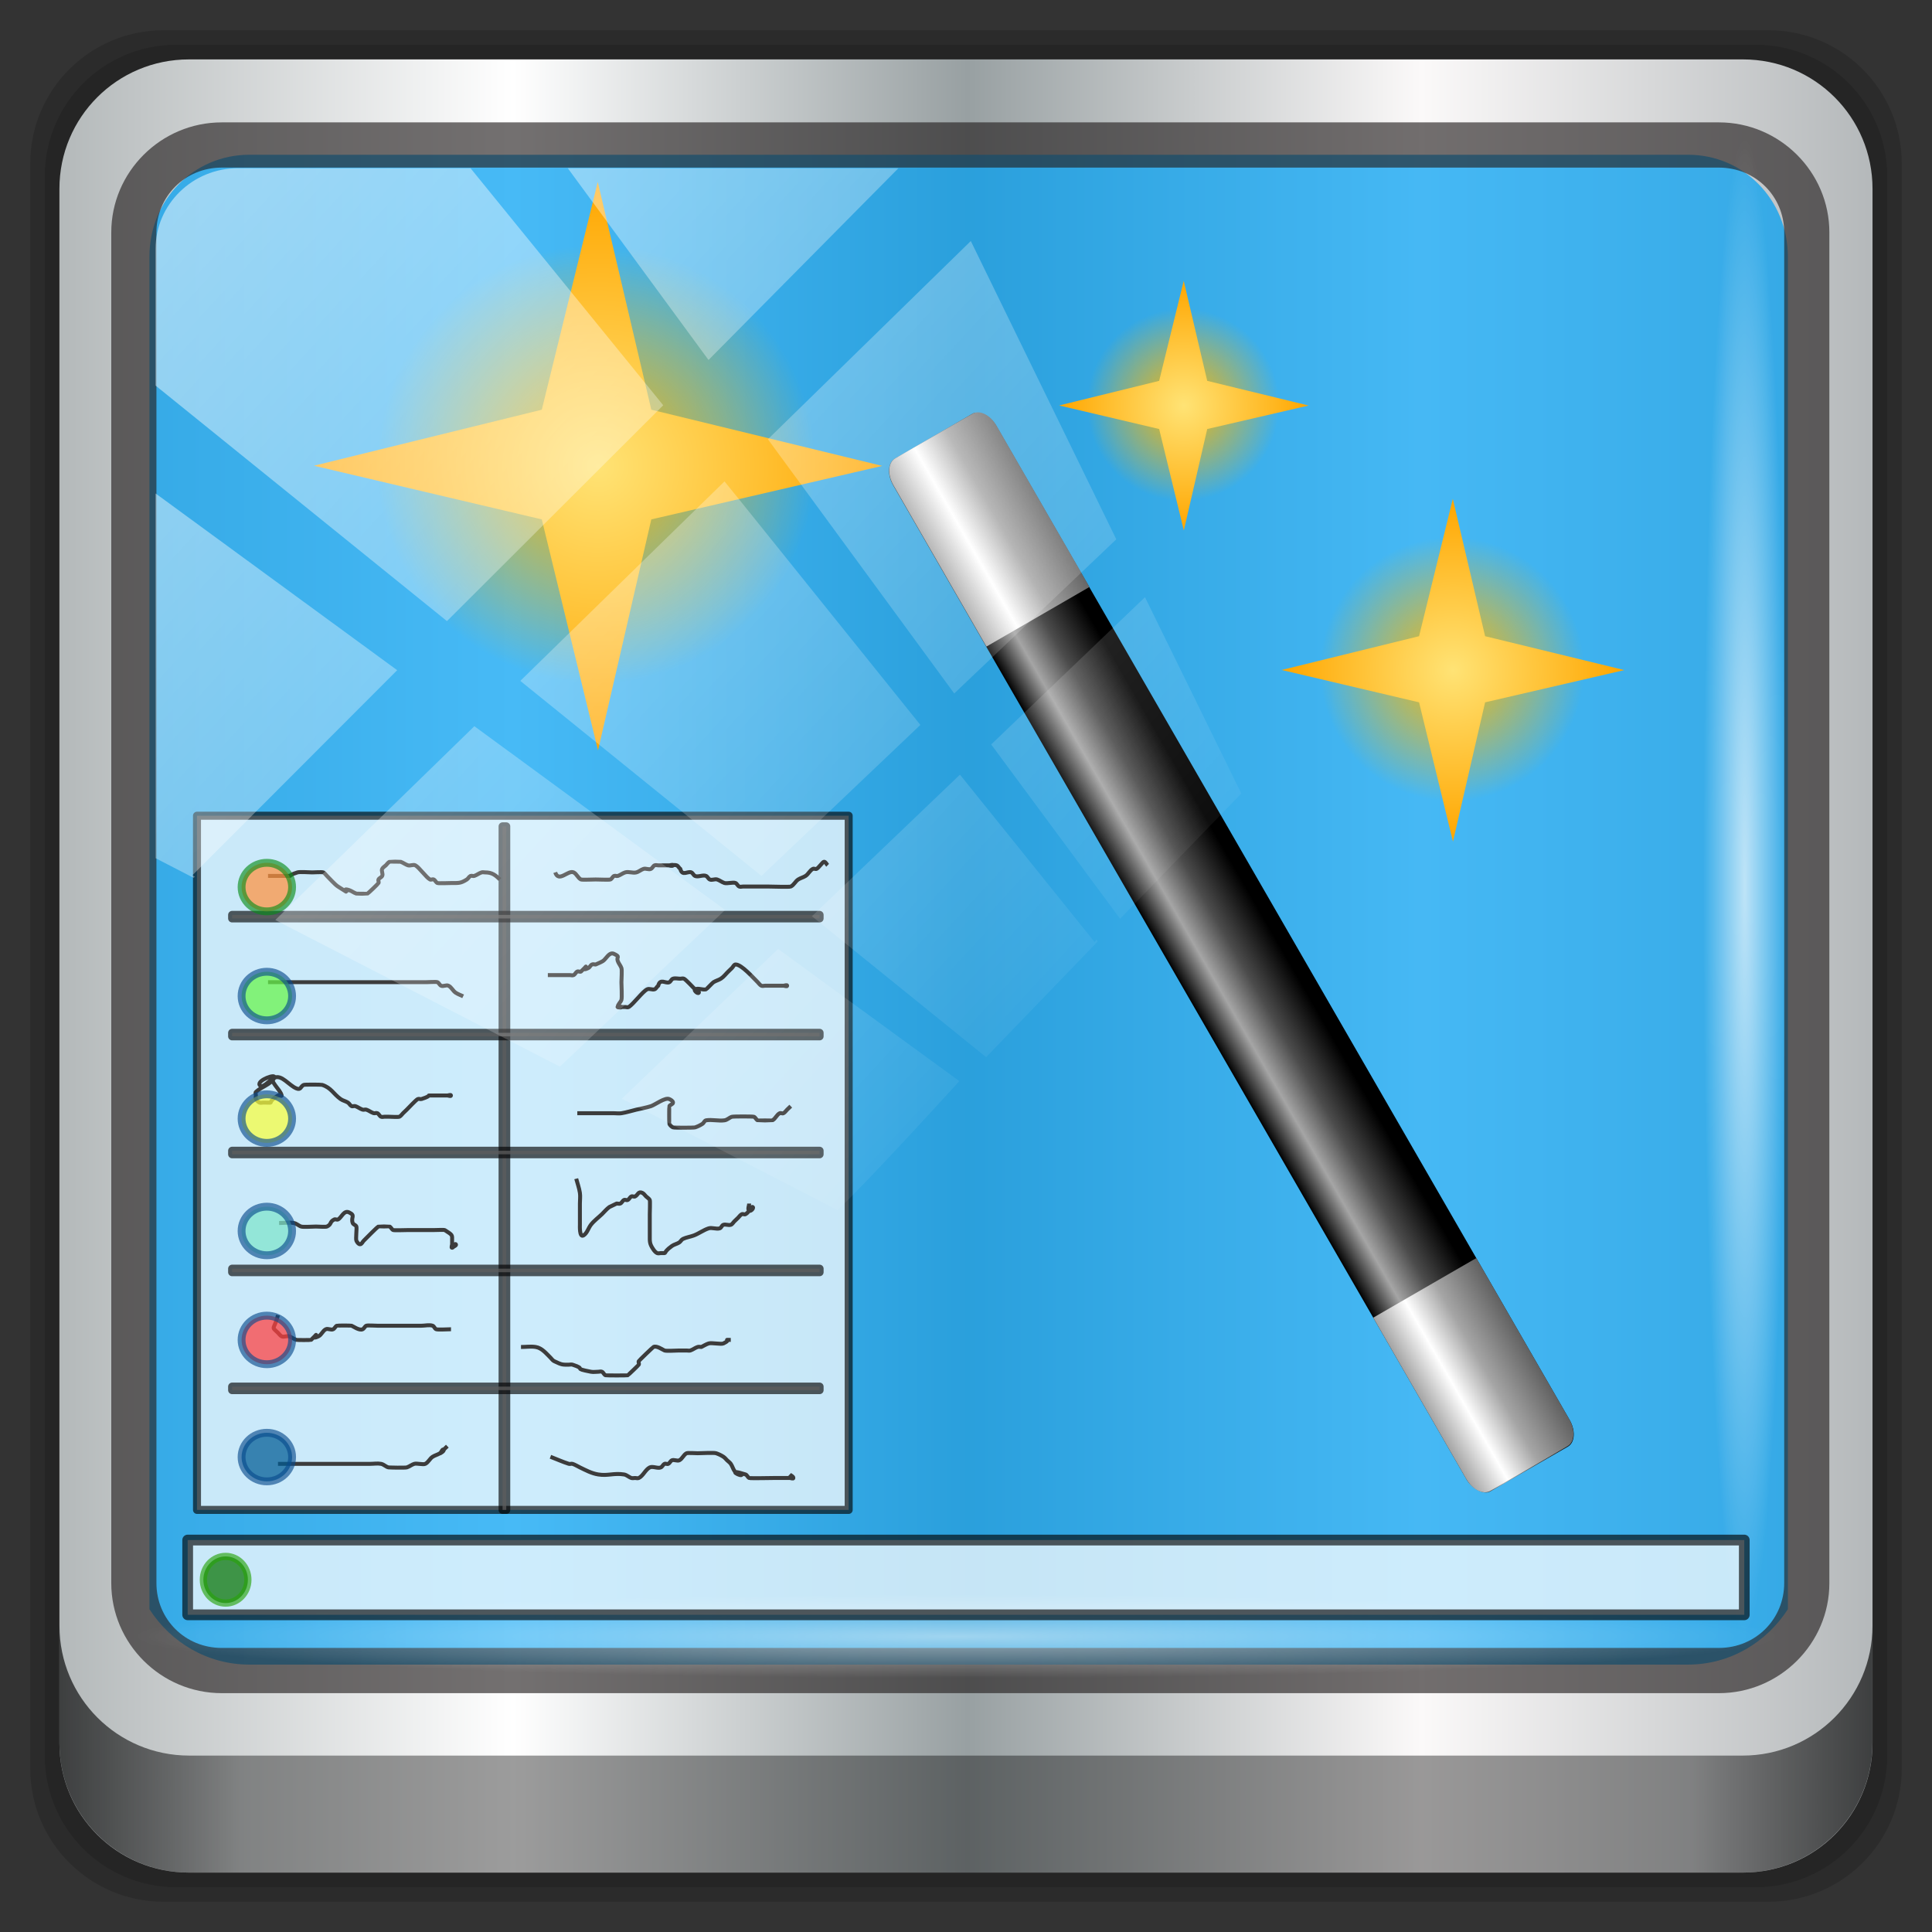 <?xml version="1.0" encoding="UTF-8" standalone="no"?>
<svg
   xmlns:dc="http://purl.org/dc/elements/1.1/"
   xmlns:cc="http://creativecommons.org/ns#"
   xmlns:rdf="http://www.w3.org/1999/02/22-rdf-syntax-ns#"
   xmlns:svg="http://www.w3.org/2000/svg"
   xmlns="http://www.w3.org/2000/svg"
   xmlns:xlink="http://www.w3.org/1999/xlink"
   xmlns:sodipodi="http://sodipodi.sourceforge.net/DTD/sodipodi-0.dtd"
   xmlns:inkscape="http://www.inkscape.org/namespaces/inkscape"
   sodipodi:docname="emblem-system.svg"
   inkscape:version="1.0beta2 (2b71d25d45, 2019-12-03)"
   id="svg1072"
   version="1.1"
   viewBox="0 0 32 32"
   height="32"
   width="32">
  <rect x="0" y="0" width="32" height="32" fill="#333333" stroke="none"/>
  <defs
     id="defs1066">
    <linearGradient
       inkscape:collect="always"
       xlink:href="#linearGradient6139-0"
       id="linearGradient4071"
       gradientUnits="userSpaceOnUse"
       gradientTransform="matrix(0.358,0,0,0.358,-1.512,-0.888)"
       x1="6"
       y1="47"
       x2="90"
       y2="47" />
    <linearGradient
       id="linearGradient6139-0">
      <stop
         id="stop6141-2"
         offset="0"
         style="stop-color:#b4b9ba;stop-opacity:1" />
      <stop
         style="stop-color:#ffffff;stop-opacity:1;"
         offset="0.25"
         id="stop6151-0" />
      <stop
         style="stop-color:#98a0a2;stop-opacity:1"
         offset="0.5"
         id="stop6147-1" />
      <stop
         id="stop6149-4"
         offset="0.75"
         style="stop-color:#fbf9f9;stop-opacity:1;" />
      <stop
         id="stop6143-4"
         offset="1"
         style="stop-color:#b4b8ba;stop-opacity:1" />
    </linearGradient>
    <linearGradient
       gradientTransform="matrix(0.323,0,0,0.323,0.149,0.415)"
       inkscape:collect="always"
       xlink:href="#linearGradient3832-0-6-1-1"
       id="linearGradient4129"
       x1="1.5"
       y1="88.172"
       x2="94.5"
       y2="88.172"
       gradientUnits="userSpaceOnUse" />
    <linearGradient
       id="linearGradient3832-0-6-1-1">
      <stop
         style="stop-color:#000000;stop-opacity:1;"
         offset="0"
         id="stop3834-6-3-7-1" />
      <stop
         id="stop3872-2-4"
         offset="0.1"
         style="stop-color:#000000;stop-opacity:0.588;" />
      <stop
         style="stop-color:#000000;stop-opacity:0.588;"
         offset="0.9"
         id="stop3844-6-2-7-6" />
      <stop
         style="stop-color:#000000;stop-opacity:1;"
         offset="1"
         id="stop3836-5-0-2-9" />
    </linearGradient>
    <radialGradient
       inkscape:collect="always"
       xlink:href="#linearGradient3737"
       id="radialGradient7462"
       gradientUnits="userSpaceOnUse"
       gradientTransform="matrix(0.315,0,0,0.016,11.095,26.302)"
       cx="13.948"
       cy="44.893"
       fx="13.948"
       fy="44.893"
       r="43.199" />
    <linearGradient
       id="linearGradient3737">
      <stop
         offset="0"
         style="stop-color:#ffffff;stop-opacity:1"
         id="stop3739" />
      <stop
         offset="1"
         style="stop-color:#ffffff;stop-opacity:0"
         id="stop3741" />
    </linearGradient>
    <radialGradient
       inkscape:collect="always"
       xlink:href="#linearGradient3737"
       id="radialGradient7464"
       gradientUnits="userSpaceOnUse"
       gradientTransform="matrix(0.287,0,0,0.016,10.601,-29.266)"
       cx="13.948"
       cy="44.893"
       fx="13.948"
       fy="44.893"
       r="43.199" />
    <linearGradient
       inkscape:collect="always"
       xlink:href="#linearGradient3737"
       id="linearGradient4767"
       gradientUnits="userSpaceOnUse"
       x1="2.771"
       y1="-28.642"
       x2="50.528"
       y2="14.514" />
    <clipPath
       id="clipPath4156-4-1"
       clipPathUnits="userSpaceOnUse">
      <path
         inkscape:connector-curvature="0"
         id="path4158-0-8"
         d="m 27.046,-55.695 -14.214,13.321 h 0.061 l 15.653,21.771 10.231,-10.546 C 38.562,-32.302 27.468,-54.819 27.046,-55.695 Z M 9.647,-39.383 -5.241,-25.321 15.988,-7.806 26.372,-18.383 Z m 31.491,12.951 -9.741,9.714 8.945,12.458 7.781,-7.555 z m -49.84,4.379 -13.754,12.982 26.283,13.846 0.061,-0.062 -0.123,-0.062 L 13.599,-5.401 -8.702,-22.053 Z m 38.015,7.401 -9.803,9.775 11.579,9.559 7.628,-7.401 -8.669,-11.009 z m 20.187,5.674 -7.383,7.216 6.188,8.542 5.82,-6.137 z m -32.195,6.322 -9.557,9.498 13.662,7.185 7.934,-7.678 z m 23.312,2.374 -7.107,6.938 8.363,6.907 5.361,-5.674 -0.061,-0.092 -0.092,0.123 -6.464,-8.203 z m -8.73,8.542 -7.505,7.339 10.354,5.458 c 1.397,-1.321 5.675,-6.123 5.851,-6.322 z"
         style="opacity:0.6;fill:#ffffff;fill-opacity:1;stroke:none" />
    </clipPath>
    <radialGradient
       gradientTransform="matrix(1.399,0,0,1.397,-43.157,-48.695)"
       inkscape:collect="always"
       xlink:href="#linearGradient4215-8-4"
       id="radialGradient5004-9"
       gradientUnits="userSpaceOnUse"
       cx="32"
       cy="32"
       fx="32"
       fy="32"
       r="8" />
    <linearGradient
       id="linearGradient4215-8-4">
      <stop
         offset="0"
         style="stop-color:#ffb800;stop-opacity:1"
         id="stop4217-4-1" />
      <stop
         offset="1"
         style="stop-color:#ffb800;stop-opacity:0"
         id="stop4219-3-3" />
    </linearGradient>
    <radialGradient
       gradientUnits="userSpaceOnUse"
       gradientTransform="matrix(1,0,0,0.997,0,-0.011)"
       r="14.526"
       fy="-3.899"
       fx="1.702"
       cy="-3.899"
       cx="1.702"
       id="radialGradient1255"
       xlink:href="#linearGradient4387"
       inkscape:collect="always" />
    <linearGradient
       id="linearGradient4387">
      <stop
         offset="0"
         style="stop-color:#ffe375;stop-opacity:1"
         id="stop4389" />
      <stop
         offset="1"
         style="stop-color:#ffa600;stop-opacity:1"
         id="stop4391" />
    </linearGradient>
    <linearGradient
       gradientTransform="matrix(0.76,0,0,0.76,-19.469,-23.663)"
       inkscape:collect="always"
       xlink:href="#linearGradient4634-8"
       id="linearGradient5014-5"
       gradientUnits="userSpaceOnUse"
       x1="48"
       y1="56"
       x2="55.078"
       y2="56" />
    <linearGradient
       id="linearGradient4634-8">
      <stop
         offset="0"
         style="stop-color:#000000;stop-opacity:1"
         id="stop4636-8" />
      <stop
         offset="0.3"
         style="stop-color:#a5a5a5;stop-opacity:1"
         id="stop4642-7" />
      <stop
         offset="0.6"
         style="stop-color:#4c4c4c;stop-opacity:1"
         id="stop4644-7" />
      <stop
         offset="1"
         style="stop-color:#000000;stop-opacity:1"
         id="stop4638-1" />
    </linearGradient>
    <linearGradient
       gradientTransform="matrix(0.659,-0.38,0.38,0.658,-28.712,-10.762)"
       inkscape:collect="always"
       xlink:href="#linearGradient4654-4"
       id="linearGradient5016-9"
       gradientUnits="userSpaceOnUse"
       x1="48"
       y1="56"
       x2="56.154"
       y2="56" />
    <linearGradient
       id="linearGradient4654-4">
      <stop
         offset="0"
         style="stop-color:#a5a5a5;stop-opacity:1"
         id="stop4656-9" />
      <stop
         offset="0.3"
         style="stop-color:#ffffff;stop-opacity:1"
         id="stop4658-4" />
      <stop
         offset="0.6"
         style="stop-color:#a5a5a5;stop-opacity:1"
         id="stop4660-3" />
      <stop
         offset="1"
         style="stop-color:#636363;stop-opacity:1"
         id="stop4662-0" />
    </linearGradient>
    <linearGradient
       inkscape:collect="always"
       xlink:href="#linearGradient4654-4"
       id="linearGradient5018-4"
       gradientUnits="userSpaceOnUse"
       gradientTransform="matrix(0.659,-0.38,-0.38,-0.658,13.881,62.902)"
       x1="48"
       y1="56"
       x2="55.869"
       y2="56" />
    <radialGradient
       r="8"
       fy="32"
       fx="32"
       cy="32"
       cx="32"
       gradientTransform="matrix(1.399,0,0,1.397,-43.157,-48.695)"
       gradientUnits="userSpaceOnUse"
       id="radialGradient1277"
       xlink:href="#linearGradient4215-8-4"
       inkscape:collect="always" />
    <radialGradient
       r="14.526"
       fy="-3.899"
       fx="1.702"
       cy="-3.899"
       cx="1.702"
       gradientTransform="matrix(1,0,0,0.997,0,-0.011)"
       gradientUnits="userSpaceOnUse"
       id="radialGradient1279"
       xlink:href="#linearGradient4387"
       inkscape:collect="always" />
    <radialGradient
       r="8"
       fy="32"
       fx="32"
       cy="32"
       cx="32"
       gradientTransform="matrix(1.399,0,0,1.397,-43.157,-48.695)"
       gradientUnits="userSpaceOnUse"
       id="radialGradient1273"
       xlink:href="#linearGradient4215-8-4"
       inkscape:collect="always" />
    <radialGradient
       r="14.526"
       fy="-3.899"
       fx="1.702"
       cy="-3.899"
       cx="1.702"
       gradientTransform="matrix(1,0,0,0.997,0,-0.011)"
       gradientUnits="userSpaceOnUse"
       id="radialGradient1275"
       xlink:href="#linearGradient4387"
       inkscape:collect="always" />
  </defs>
  <sodipodi:namedview
     inkscape:document-rotation="0"
     inkscape:window-maximized="1"
     inkscape:window-y="21"
     inkscape:window-x="0"
     inkscape:window-height="1027"
     inkscape:window-width="1920"
     inkscape:lockguides="false"
     units="px"
     inkscape:showpageshadow="false"
     showgrid="false"
     inkscape:current-layer="g2574"
     inkscape:document-units="px"
     inkscape:cy="64.768082"
     inkscape:cx="39.575525"
     inkscape:zoom="5.780827"
     inkscape:pageshadow="2"
     inkscape:pageopacity="0.0"
     borderopacity="1.0"
     bordercolor="#666666"
     pagecolor="#ffffff"
     id="base" />
  <g
     transform="translate(0,-1026.52)"
     id="layer1"
     inkscape:groupmode="layer"
     inkscape:label="Livello 1">
    <g
       id="g2574"
       style="display:inline"
       transform="translate(-0.149,1026.105)">
      <g
         transform="translate(0.5,0.5)"
         id="g156">
        <path
           inkscape:connector-curvature="0"
           id="path3288"
           d="M 28.935,0.415 H 2.363 c -1.227,0 -2.214,0.988 -2.214,2.214 V 29.201 c 0,1.227 0.988,2.214 2.214,2.214 H 28.935 c 1.227,0 2.214,-0.988 2.214,-2.214 V 2.629 c 0,-1.227 -0.988,-2.214 -2.214,-2.214 z"
           style="display:inline;opacity:0.15;fill:#000000;fill-opacity:1;fill-rule:nonzero;stroke:none;stroke-width:0.323" />
        <path
           style="display:inline;opacity:0.15;fill:#000000;fill-opacity:1;fill-rule:nonzero;stroke:none;stroke-width:0.323"
           d="M 28.727,0.657 H 2.571 c -1.208,0 -2.18,0.972 -2.18,2.18 v 26.156 c 0,1.208 0.972,2.18 2.18,2.18 H 28.727 c 1.208,0 2.18,-0.972 2.18,-2.18 V 2.837 c 0,-1.208 -0.972,-2.18 -2.18,-2.18 z"
           id="path4085"
           inkscape:connector-curvature="0" />
        <path
           inkscape:connector-curvature="0"
           id="rect4251-1"
           d="M 28.519,0.899 H 2.778 c -1.188,0 -2.145,0.957 -2.145,2.145 V 28.786 c 0,1.188 0.957,2.145 2.145,2.145 H 28.519 c 1.188,0 2.145,-0.957 2.145,-2.145 V 3.044 c 0,-1.188 -0.957,-2.145 -2.145,-2.145 z"
           style="display:inline;fill:url(#linearGradient4071);fill-opacity:1;fill-rule:nonzero;stroke:none;stroke-width:0.323" />
        <path
           sodipodi:nodetypes="sscccsccscccsss"
           inkscape:connector-curvature="0"
           id="path3400-6"
           d="m 3.779,2.478 c -0.922,0 -1.655,0.747 -1.655,1.689 v 6.999 2.365 13.037 c 0.354,0.55 0.959,0.918 1.655,0.918 h 1.324 21.18 1.324 c 0.696,0 1.3,-0.368 1.655,-0.918 V 13.53 11.165 4.167 c 0,-0.942 -0.732,-1.689 -1.655,-1.689 z"
           style="display:inline;opacity:0.719;fill:#00a0f3;fill-opacity:1;fill-rule:nonzero;stroke:none;stroke-width:0.334" />
        <path
           style="color:#000000;font-style:normal;font-variant:normal;font-weight:normal;font-stretch:normal;font-size:medium;line-height:normal;font-family:Sans;-inkscape-font-specification:Sans;text-indent:0;text-align:start;text-decoration:none;text-decoration-line:none;letter-spacing:normal;word-spacing:normal;text-transform:none;writing-mode:lr-tb;direction:ltr;baseline-shift:baseline;text-anchor:start;display:inline;overflow:visible;visibility:visible;fill:#241f1f;fill-opacity:0.633;stroke:none;stroke-width:0.767;marker:none;enable-background:accumulate"
           d="m 3.322,1.942 c -1.006,0 -1.83,0.82 -1.83,1.823 V 26.136 c 0,1.003 0.824,1.823 1.83,1.823 H 28.119 c 1.006,0 1.83,-0.82 1.83,-1.823 V 3.765 c 0,-1.003 -0.824,-1.823 -1.83,-1.823 z m 0,0.749 H 28.119 c 0.61,0 1.082,0.478 1.082,1.074 V 26.136 c 0,0.596 -0.473,1.074 -1.082,1.074 H 3.322 c -0.61,0 -1.082,-0.478 -1.082,-1.074 V 3.765 c 0,-0.596 0.473,-1.074 1.082,-1.074 z"
           id="path4989"
           inkscape:connector-curvature="0" />
        <path
           id="path4118"
           d="m 0.633,26.844 v 1.938 c 0,1.188 0.961,2.149 2.149,2.149 h 25.732 c 1.188,0 2.149,-0.961 2.149,-2.149 v -1.938 c 0,1.188 -0.961,2.149 -2.149,2.149 H 2.783 c -1.188,0 -2.149,-0.961 -2.149,-2.149 z"
           style="display:inline;opacity:0.658;fill:url(#linearGradient4129);fill-opacity:1;fill-rule:nonzero;stroke:none;stroke-width:0.323"
           inkscape:connector-curvature="0" />
        <rect
           ry="1.372"
           rx="0"
           y="26.329"
           x="1.885"
           height="1.372"
           width="27.206"
           id="rect4131"
           style="opacity:0.55;fill:url(#radialGradient7462);fill-opacity:1;stroke:none;stroke-width:0.323" />
        <rect
           transform="rotate(90)"
           style="opacity:0.669;fill:url(#radialGradient7464);fill-opacity:1;stroke:none;stroke-width:0.323"
           id="rect4141"
           width="24.784"
           height="1.372"
           x="2.21"
           y="-29.239"
           rx="0"
           ry="1.372" />
        <g
           transform="matrix(0.324,0,0,0.325,11.349,13.633)"
           id="g1360">
          <g
             id="g1307">
            <path
               inkscape:connector-curvature="0"
               id="rect5714"
               d="m -26.517,36.277 h 79.575 v 3.81 h -79.575 z"
               style="opacity:0.728;fill:#ffffff;fill-opacity:1;stroke:#000000;stroke-width:0.548;stroke-linejoin:round;stroke-miterlimit:4;stroke-opacity:0.871" />
            <path
               inkscape:connector-curvature="0"
               id="rect5716"
               d="M -26.041,-0.637 H 7.274 V 34.741 h -33.314 z"
               style="opacity:0.728;fill:#ffffff;fill-opacity:1;stroke:#000000;stroke-width:0.409;stroke-linejoin:round;stroke-miterlimit:4;stroke-opacity:0.871" />
            <path
               inkscape:connector-curvature="0"
               id="rect5718"
               d="m -10.419,-0.096 h 0.188 V 34.741 h -0.188 z"
               style="opacity:0.728;fill:#ffffff;fill-opacity:1;stroke:#000000;stroke-width:0.409;stroke-linejoin:round;stroke-miterlimit:4;stroke-opacity:0.871" />
            <path
               inkscape:connector-curvature="0"
               id="rect5720"
               d="M -24.245,4.417 H 5.788 V 4.597 H -24.245 Z"
               style="opacity:0.728;fill:#ffffff;fill-opacity:1;stroke:#000000;stroke-width:0.409;stroke-linejoin:round;stroke-miterlimit:4;stroke-opacity:0.871" />
            <path
               inkscape:connector-curvature="0"
               id="rect5722"
               d="M -24.245,10.427 H 5.788 v 0.18 H -24.245 Z"
               style="opacity:0.728;fill:#ffffff;fill-opacity:1;stroke:#000000;stroke-width:0.409;stroke-linejoin:round;stroke-miterlimit:4;stroke-opacity:0.871" />
            <path
               inkscape:connector-curvature="0"
               id="rect5724"
               d="M -24.245,16.437 H 5.788 v 0.18 H -24.245 Z"
               style="opacity:0.728;fill:#ffffff;fill-opacity:1;stroke:#000000;stroke-width:0.409;stroke-linejoin:round;stroke-miterlimit:4;stroke-opacity:0.871" />
            <path
               inkscape:connector-curvature="0"
               id="rect5726"
               d="M -24.245,22.447 H 5.788 v 0.18 H -24.245 Z"
               style="opacity:0.728;fill:#ffffff;fill-opacity:1;stroke:#000000;stroke-width:0.409;stroke-linejoin:round;stroke-miterlimit:4;stroke-opacity:0.871" />
            <path
               inkscape:connector-curvature="0"
               id="rect5728"
               d="M -24.245,28.457 H 5.788 v 0.18 H -24.245 Z"
               style="opacity:0.728;fill:#ffffff;fill-opacity:1;stroke:#000000;stroke-width:0.409;stroke-linejoin:round;stroke-miterlimit:4;stroke-opacity:0.871" />
            <path
               inkscape:connector-curvature="0"
               id="path5730"
               d="m -23.439,38.3 c 0,0.657 -0.51,1.189 -1.138,1.189 -0.629,0 -1.138,-0.532 -1.138,-1.189 0,-0.657 0.51,-1.189 1.138,-1.189 0.629,0 1.138,0.532 1.138,1.189 z"
               style="opacity:0.728;fill:#0a7506;fill-opacity:1;stroke:#27a209;stroke-width:0.369;stroke-linejoin:round;stroke-miterlimit:4;stroke-opacity:0.871" />
            <path
               style="fill:none;stroke:#3c3c3c;stroke-width:0.202;stroke-linecap:butt;stroke-linejoin:round;stroke-miterlimit:4;stroke-dasharray:none;stroke-opacity:1"
               d="m -22.409,2.431 c 0.314,0 0.627,0 0.941,0 0.425,0 -0.084,0.027 0.565,-0.18 0.118,-0.038 0.601,0 0.753,0 0.085,0 0.507,-0.027 0.565,0 0.079,0.038 0.125,0.12 0.188,0.18 0.147,0.141 0.402,0.438 0.565,0.541 0.951,0.608 0.004,0.001 0.565,0.18 0.133,0.043 0.243,0.138 0.376,0.18 0.024,0.008 0.549,0.008 0.565,0 0.05,-0.024 0.54,-0.494 0.565,-0.541 0.028,-0.054 -0.028,-0.127 0,-0.18 0.04,-0.076 0.149,-0.104 0.188,-0.18 0.056,-0.108 -0.056,-0.253 0,-0.361 0.04,-0.076 0.125,-0.12 0.188,-0.18 0.063,-0.06 0.109,-0.142 0.188,-0.18 0.016,-0.008 0.54,-0.008 0.565,0 0.133,0.043 0.243,0.138 0.376,0.18 0.119,0.038 0.264,-0.054 0.376,0 0.185,0.089 0.568,0.633 0.753,0.722 0.056,0.027 0.132,-0.027 0.188,0 0.079,0.038 0.109,0.142 0.188,0.18 0.049,0.024 0.654,0 0.753,0 0.325,0 0.441,0.019 0.753,-0.18 0.074,-0.047 0.109,-0.142 0.188,-0.18 0.056,-0.027 0.129,0.019 0.188,0 0.133,-0.043 0.243,-0.138 0.376,-0.18 0.06,-0.019 0.125,0 0.188,0 0.351,0 0.517,0.135 0.753,0.361"
               id="path5732"
               inkscape:connector-curvature="0" />
            <path
               style="fill:none;stroke:#3c3c3c;stroke-width:0.202;stroke-linecap:butt;stroke-linejoin:round;stroke-miterlimit:4;stroke-dasharray:none;stroke-opacity:1"
               d="m -7.728,2.251 c 0.181,0.538 0.661,-0.135 0.941,0 0.159,0.076 0.218,0.285 0.376,0.361 0.049,0.024 0.654,0 0.753,0 0.098,0 0.703,0.024 0.753,0 0.079,-0.038 0.109,-0.142 0.188,-0.18 0.056,-0.027 0.129,0.019 0.188,0 0.133,-0.043 0.243,-0.138 0.376,-0.18 0.179,-0.057 0.382,0.044 0.565,0 0.136,-0.033 0.243,-0.138 0.376,-0.18 0.119,-0.038 0.264,0.054 0.376,0 0.079,-0.038 0.109,-0.142 0.188,-0.18 0.056,-0.027 0.125,0 0.188,0 0.063,0 0.125,0 0.188,0 0.126,0 0.25,0 0.376,0 0.063,0 0.188,-0.06 0.188,0 0,0.06 -0.251,0 -0.188,0 0.125,0 0.257,-0.038 0.376,0 0.084,0.027 0.114,0.133 0.188,0.18 0.095,0.398 0.387,0.095 0.565,0.18 0.079,0.038 0.109,0.142 0.188,0.18 0.151,0.072 0.414,-0.072 0.565,0 0.079,0.038 0.109,0.142 0.188,0.18 0.112,0.054 0.257,-0.038 0.376,0 0.133,0.043 0.243,0.138 0.376,0.18 0.129,0.041 0.454,-0.053 0.565,0 0.079,0.038 0.109,0.142 0.188,0.18 0.056,0.027 0.125,0 0.188,0 0.063,0 0.125,0 0.188,0 0.376,0 0.753,0 1.129,0 0.138,0 1.064,0.031 1.129,0 C 4.476,2.897 4.547,2.706 4.694,2.612 4.811,2.537 4.954,2.506 5.071,2.431 5.218,2.337 5.288,2.147 5.447,2.07 c 0.056,-0.027 0.132,0.027 0.188,0 0.105,-0.05 0.316,-0.361 0.376,-0.361 0.089,0 0.125,0.12 0.188,0.18"
               id="path5734"
               inkscape:connector-curvature="0" />
            <path
               style="fill:none;stroke:#3c3c3c;stroke-width:0.202;stroke-linecap:butt;stroke-linejoin:round;stroke-miterlimit:4;stroke-dasharray:none;stroke-opacity:1"
               d="m -8.105,7.485 c 0.376,0 0.753,0 1.129,0 0.063,0 0.132,0.027 0.188,0 0.079,-0.038 0.109,-0.142 0.188,-0.18 0.056,-0.027 0.132,0.027 0.188,0 0.624,-0.599 -0.177,0.085 0.376,-0.18 0.079,-0.038 0.109,-0.142 0.188,-0.18 0.056,-0.027 0.125,0 0.188,0 0.125,-0.06 0.26,-0.106 0.376,-0.18 0.157,-0.101 0.316,-0.48 0.565,-0.361 0.343,0.164 0.11,0.137 0.188,0.361 0.044,0.128 0.144,0.233 0.188,0.361 0.036,0.105 0,0.566 0,0.722 0,0.101 0.037,0.796 0,0.902 -0.044,0.128 -0.188,0.226 -0.188,0.361 0,0.06 0.188,-0.06 0.188,0 0,0.06 -0.251,0 -0.188,0 0.125,0 0.251,0 0.376,0 0.063,0 0.136,0.033 0.188,0 0.24,-0.153 0.71,-0.792 0.941,-0.902 0.112,-0.054 0.257,0.038 0.376,0 0.084,-0.027 0.114,-0.133 0.188,-0.18 0.095,-0.398 0.387,-0.095 0.565,-0.18 0.079,-0.038 0.104,-0.154 0.188,-0.18 0.119,-0.038 0.251,0 0.376,0 0.063,0 0.132,-0.027 0.188,0 0.101,0.048 0.466,0.446 0.565,0.541 0.063,0.06 0.251,0.12 0.188,0.18 -0.063,0.06 -0.268,-0.142 -0.188,-0.18 0.168,-0.081 0.382,0.044 0.565,0 0.026,-0.006 0.322,-0.326 0.376,-0.361 C 0.482,7.772 0.625,7.741 0.742,7.666 0.889,7.572 0.993,7.425 1.118,7.305 1.181,7.245 1.244,7.185 1.306,7.124 c 0.063,-0.06 0.099,-0.18 0.188,-0.18 0.309,0 0.908,0.69 1.129,0.902 0.063,0.06 0.109,0.142 0.188,0.18 0.056,0.027 0.125,0 0.188,0 0.251,0 0.502,0 0.753,0 0.063,0 0.125,0 0.188,0 0.063,0 0.188,-0.06 0.188,0 0,0.06 -0.125,0 -0.188,0"
               id="path5736"
               inkscape:connector-curvature="0" />
            <path
               style="fill:none;stroke:#3c3c3c;stroke-width:0.202;stroke-linecap:butt;stroke-linejoin:round;stroke-miterlimit:4;stroke-dasharray:none;stroke-opacity:1"
               d="m -6.599,14.525 c 0.627,0 1.255,0 1.882,0 0.125,0 0.253,0.02 0.376,0 0.255,-0.041 0.502,-0.12 0.753,-0.18 0.251,-0.06 0.507,-0.102 0.753,-0.18 0.207,-0.066 0.728,-0.463 0.941,-0.361 0.079,0.038 0.188,0.095 0.188,0.18 0,0.085 -0.149,0.104 -0.188,0.18 -0.011,0.02 -0.011,0.882 0,0.902 0.04,0.076 0.109,0.142 0.188,0.18 0.049,0.023 1.06,0.022 1.129,0 0.133,-0.043 0.26,-0.106 0.376,-0.18 0.074,-0.047 0.101,-0.167 0.188,-0.18 0.309,-0.049 0.631,0.043 0.941,0 0.139,-0.019 0.243,-0.138 0.376,-0.18 0.07,-0.022 1.081,-0.023 1.129,0 0.079,0.038 0.109,0.142 0.188,0.18 0.016,0.008 0.737,0.008 0.753,0 0.159,-0.076 0.218,-0.285 0.376,-0.361 0.056,-0.027 0.132,0.027 0.188,0 0.079,-0.038 0.125,-0.12 0.188,-0.18 0.063,-0.06 0.125,-0.12 0.188,-0.18"
               id="path5738"
               inkscape:connector-curvature="0" />
            <path
               style="fill:none;stroke:#3c3c3c;stroke-width:0.202;stroke-linecap:butt;stroke-linejoin:round;stroke-miterlimit:4;stroke-dasharray:none;stroke-opacity:1"
               d="m -22.088,12.72 c -0.251,0.12 -0.627,0.602 -0.753,0.361 -0.125,-0.241 0.878,-0.602 0.753,-0.361 -0.18,0.345 -0.657,0.45 -0.941,0.722 -0.044,0.043 0,0.12 0,0.18 0,0.06 -0.028,0.127 0,0.18 0.04,0.076 0.109,0.142 0.188,0.18 0.056,0.027 0.125,0 0.188,0 0.718,0 0.055,0.085 0.753,-0.361 0.052,-0.033 0.201,0.059 0.188,0 -0.066,-0.318 -0.679,-0.758 -0.376,-0.902 0.376,-0.18 0.742,0.383 1.129,0.541 0.238,0.098 0.199,-0.096 0.376,-0.18 0.039,-0.019 0.885,-0.018 0.941,0 0.465,0.149 0.563,0.45 0.941,0.722 0.112,0.081 0.26,0.106 0.376,0.18 0.074,0.047 0.109,0.142 0.188,0.18 0.056,0.027 0.129,-0.019 0.188,0 0.133,0.043 0.243,0.138 0.376,0.18 0.06,0.019 0.129,-0.019 0.188,0 0.133,0.043 0.243,0.138 0.376,0.18 0.06,0.019 0.132,-0.027 0.188,0 0.079,0.038 0.109,0.142 0.188,0.18 0.056,0.027 0.125,0 0.188,0 0.063,0 0.125,0 0.188,0 0.085,0 0.507,0.027 0.565,0 0.079,-0.038 0.125,-0.12 0.188,-0.18 0.063,-0.06 0.125,-0.12 0.188,-0.18 0.099,-0.095 0.464,-0.493 0.565,-0.541 0.056,-0.027 0.129,0.019 0.188,0 0.649,-0.207 0.139,-0.18 0.565,-0.18 0.251,0 0.502,0 0.753,0 0.063,0 0.188,-0.06 0.188,0 0,0.06 -0.125,0 -0.188,0"
               id="path5740"
               inkscape:connector-curvature="0" />
            <path
               style="fill:none;stroke:#3c3c3c;stroke-width:0.202;stroke-linecap:butt;stroke-linejoin:round;stroke-miterlimit:4;stroke-dasharray:none;stroke-opacity:1"
               d="m -22.409,7.846 c 2.259,0 4.517,0 6.776,0 0.439,0 0.878,0 1.318,0 0.085,0 0.507,-0.027 0.565,0 0.079,0.038 0.109,0.142 0.188,0.18 0.112,0.054 0.264,-0.054 0.376,0 0.159,0.076 0.229,0.267 0.376,0.361 0.117,0.075 0.251,0.12 0.376,0.18"
               id="path5742"
               inkscape:connector-curvature="0" />
            <path
               style="fill:none;stroke:#3c3c3c;stroke-width:0.202;stroke-linecap:butt;stroke-linejoin:round;stroke-miterlimit:4;stroke-dasharray:none;stroke-opacity:1"
               d="m -21.844,20.12 c 0.251,0 0.505,-0.04 0.753,0 0.138,0.022 0.243,0.138 0.376,0.18 0.109,0.035 0.59,0 0.753,0 0.085,0 0.507,0.027 0.565,0 0.257,-0.123 0.12,-0.238 0.376,-0.361 0.056,-0.027 0.132,0.027 0.188,0 0.178,-0.085 0.299,-0.488 0.565,-0.361 0.353,0.169 0.08,0.232 0.188,0.541 0.028,0.081 0.16,0.1 0.188,0.18 0.029,0.083 -0.042,0.642 0,0.722 0.04,0.076 0.099,0.18 0.188,0.18 0.089,0 0.125,-0.12 0.188,-0.18 0.111,-0.106 0.666,-0.68 0.753,-0.722 0.01,-0.005 0.555,-0.005 0.565,0 0.079,0.038 0.109,0.142 0.188,0.18 0.042,0.02 0.708,0 0.753,0 0.439,0 0.878,0 1.318,0 0.062,0 0.537,-0.018 0.565,0 0.421,0.269 0.376,0.238 0.376,0.541 0,0.06 0,0.12 0,0.18 0,0.06 -0.063,0.18 0,0.18 0.089,0 0.125,-0.241 0.188,-0.18 0.063,0.06 -0.125,0.12 -0.188,0.18"
               id="path5744"
               inkscape:connector-curvature="0" />
            <path
               style="fill:none;stroke:#3c3c3c;stroke-width:0.202;stroke-linecap:butt;stroke-linejoin:round;stroke-miterlimit:4;stroke-dasharray:none;stroke-opacity:1"
               d="m -6.654,17.862 c 0.063,0.241 0.152,0.476 0.188,0.722 0.027,0.179 0,0.361 0,0.541 0,0.361 0,0.722 0,1.083 0,0.024 -0.034,0.683 0.188,0.541 0.188,-0.12 0.241,-0.368 0.376,-0.541 0.16,-0.204 0.376,-0.361 0.565,-0.541 0.125,-0.12 0.234,-0.259 0.376,-0.361 0.125,-0.06 0.251,-0.12 0.376,-0.18 0.063,0 0.132,0.027 0.188,0 0.079,-0.038 0.109,-0.142 0.188,-0.18 0.056,-0.027 0.132,0.027 0.188,0 0.079,-0.038 0.109,-0.142 0.188,-0.18 0.056,-0.027 0.132,0.027 0.188,0 0.153,-0.073 0.156,-0.286 0.376,-0.18 0.079,0.038 0.125,0.12 0.188,0.18 0.063,0.06 0.149,0.104 0.188,0.18 0.021,0.04 0,0.679 0,0.722 0,0.361 0,0.722 0,1.083 0,0.312 -0.02,0.423 0.188,0.722 0.049,0.071 0.109,0.142 0.188,0.18 0.056,0.027 0.125,0 0.188,0 0.415,0 0.004,0.043 0.565,-0.361 0.112,-0.081 0.26,-0.106 0.376,-0.18 0.074,-0.047 0.109,-0.142 0.188,-0.18 0.177,-0.085 0.38,-0.11 0.565,-0.18 0.261,-0.1 0.487,-0.276 0.753,-0.361 0.169,-0.054 0.395,0.054 0.565,0 0.084,-0.027 0.104,-0.154 0.188,-0.18 0.119,-0.038 0.257,0.038 0.376,0 0.084,-0.027 0.125,-0.12 0.188,-0.18 0.063,-0.06 0.125,-0.12 0.188,-0.18 0.063,-0.06 0.109,-0.142 0.188,-0.18 0.056,-0.027 0.132,0.027 0.188,0 0.196,-0.094 0.298,-0.437 0.376,-0.361 0.063,0.06 -0.125,0.241 -0.188,0.18 -0.089,-0.085 0,-0.241 0,-0.361"
               id="path5746"
               inkscape:connector-curvature="0" />
            <path
               style="fill:none;stroke:#3c3c3c;stroke-width:0.202;stroke-linecap:butt;stroke-linejoin:round;stroke-miterlimit:4;stroke-dasharray:none;stroke-opacity:1"
               d="m -9.478,26.438 c 0.251,0 0.505,-0.04 0.753,0 0.323,0.052 0.54,0.337 0.753,0.541 0.063,0.06 0.109,0.142 0.188,0.18 0.416,0.2 0.432,0.18 0.753,0.18 0.063,0 0.129,-0.019 0.188,0 0.753,0.241 -0.038,0.173 0.941,0.361 0.123,0.024 0.251,0 0.376,0 0.063,0 0.132,-0.027 0.188,0 0.079,0.038 0.104,0.154 0.188,0.18 0.036,0.011 1.094,0.011 1.129,0 0.023,-0.008 0.549,-0.511 0.565,-0.541 0.028,-0.054 -0.028,-0.127 0,-0.18 0.018,-0.035 0.717,-0.705 0.753,-0.722 0.17,-0.082 0.486,0.155 0.565,0.18 0.109,0.035 0.59,0 0.753,0 0.125,0 0.251,0 0.376,0 0.063,0 0.129,0.019 0.188,0 0.133,-0.043 0.243,-0.138 0.376,-0.18 0.06,-0.019 0.125,0 0.188,0 0.125,-0.06 0.243,-0.138 0.376,-0.18 0.151,-0.048 0.633,0.058 0.753,0 0.465,-0.223 -0.065,-0.18 0.376,-0.18"
               id="path5748"
               inkscape:connector-curvature="0" />
            <path
               style="fill:none;stroke:#3c3c3c;stroke-width:0.202;stroke-linecap:butt;stroke-linejoin:round;stroke-miterlimit:4;stroke-dasharray:none;stroke-opacity:1"
               d="m -21.9,24.813 c -0.21,0.805 -0.371,0.547 0,0.902 0.063,0.06 0.109,0.142 0.188,0.18 0.112,0.054 0.257,-0.038 0.376,0 0.133,0.043 0.243,0.138 0.376,0.18 0.041,0.013 0.725,0.013 0.753,0 0.624,-0.599 -0.177,0.085 0.376,-0.18 0.159,-0.076 0.218,-0.285 0.376,-0.361 0.112,-0.054 0.264,0.054 0.376,0 0.079,-0.038 0.109,-0.142 0.188,-0.18 0.028,-0.013 0.712,-0.013 0.753,0 0.078,0.025 0.395,0.262 0.565,0.18 0.079,-0.038 0.109,-0.142 0.188,-0.18 0.057,-0.027 0.48,0 0.565,0 0.439,0 0.878,0 1.318,0 0.314,0 0.627,0 0.941,0 0.188,0 0.386,-0.057 0.565,0 0.084,0.027 0.104,0.154 0.188,0.18 0.101,0.032 0.594,0 0.753,0"
               id="path5750"
               inkscape:connector-curvature="0" />
            <path
               style="fill:none;stroke:#3c3c3c;stroke-width:0.202;stroke-linecap:butt;stroke-linejoin:round;stroke-miterlimit:4;stroke-dasharray:none;stroke-opacity:1"
               d="m -21.9,32.394 c 1.38,0 2.761,0 4.141,0 0.188,0 0.376,0 0.565,0 0.188,0 0.38,-0.035 0.565,0 0.138,0.026 0.24,0.148 0.376,0.18 0.038,0.009 0.857,0.027 0.941,0 0.133,-0.043 0.243,-0.138 0.376,-0.18 0.129,-0.041 0.454,0.053 0.565,0 0.159,-0.076 0.229,-0.267 0.376,-0.361 0.117,-0.075 0.26,-0.106 0.376,-0.18 0.074,-0.047 0.125,-0.241 0.188,-0.18 0.063,0.06 -0.251,0.241 -0.188,0.18 0.125,-0.12 0.251,-0.241 0.376,-0.361"
               id="path5752"
               inkscape:connector-curvature="0" />
            <path
               style="fill:none;stroke:#3c3c3c;stroke-width:0.202;stroke-linecap:butt;stroke-linejoin:round;stroke-miterlimit:4;stroke-dasharray:none;stroke-opacity:1"
               d="m -7.972,32.033 c 0.314,0.12 0.621,0.259 0.941,0.361 0.06,0.019 0.129,-0.019 0.188,0 0.133,0.043 0.251,0.12 0.376,0.18 0.307,0.147 0.592,0.305 0.941,0.361 0.498,0.08 0.796,-0.083 1.318,0 0.138,0.022 0.243,0.138 0.376,0.18 0.06,0.019 0.125,0 0.188,0 0.063,0 0.132,0.027 0.188,0 0.226,-0.108 0.339,-0.433 0.565,-0.541 0.151,-0.072 0.414,0.072 0.565,0 0.079,-0.038 0.109,-0.142 0.188,-0.18 0.056,-0.027 0.132,0.027 0.188,0 0.079,-0.038 0.109,-0.142 0.188,-0.18 0.099,-0.047 0.278,0.047 0.376,0 0.159,-0.076 0.218,-0.285 0.376,-0.361 0.057,-0.027 0.48,0 0.565,0 0.17,0 0.823,-0.038 0.941,0 0.133,0.043 0.26,0.106 0.376,0.18 0.074,0.047 0.125,0.12 0.188,0.18 0.063,0.06 0.139,0.11 0.188,0.18 0.078,0.112 0.11,0.249 0.188,0.361 0.049,0.071 0.109,0.142 0.188,0.18 0.056,0.027 0.188,-0.06 0.188,0 0,0.17 -0.878,-0.341 0.188,0 0.084,0.027 0.109,0.142 0.188,0.18 0.053,0.025 1.174,0 1.318,0 0.251,0 0.502,0 0.753,0 0.063,0 0.188,0.06 0.188,0 0,-0.085 -0.125,-0.12 -0.188,-0.18"
               id="path5754"
               inkscape:connector-curvature="0" />
            <path
               inkscape:connector-curvature="0"
               id="path5756"
               d="m -21.179,3 c 0,0.684 -0.578,1.238 -1.291,1.238 -0.713,0 -1.291,-0.554 -1.291,-1.238 0,-0.684 0.578,-1.238 1.291,-1.238 0.713,0 1.291,0.554 1.291,1.238 z"
               style="opacity:0.728;fill:#ff9340;fill-opacity:1;stroke:#088c18;stroke-width:0.401;stroke-linejoin:round;stroke-miterlimit:4;stroke-opacity:0.871" />
            <path
               inkscape:connector-curvature="0"
               id="path5758"
               d="m -21.179,8.552 c 0,0.684 -0.578,1.238 -1.291,1.238 -0.713,0 -1.291,-0.554 -1.291,-1.238 0,-0.684 0.578,-1.238 1.291,-1.238 0.713,0 1.291,0.554 1.291,1.238 z"
               style="opacity:0.728;fill:#67f54a;fill-opacity:1;stroke:#084b8c;stroke-width:0.401;stroke-linejoin:round;stroke-miterlimit:4;stroke-opacity:0.871" />
            <path
               inkscape:connector-curvature="0"
               id="path5760"
               d="m -21.179,14.799 c 0,0.684 -0.578,1.238 -1.291,1.238 -0.713,0 -1.291,-0.554 -1.291,-1.238 0,-0.684 0.578,-1.238 1.291,-1.238 0.713,0 1.291,0.554 1.291,1.238 z"
               style="opacity:0.728;fill:#f8ff40;fill-opacity:1;stroke:#084b8c;stroke-width:0.401;stroke-linejoin:round;stroke-miterlimit:4;stroke-opacity:0.871" />
            <path
               inkscape:connector-curvature="0"
               id="path5762"
               d="m -21.179,20.525 c 0,0.684 -0.578,1.238 -1.291,1.238 -0.713,0 -1.291,-0.554 -1.291,-1.238 0,-0.684 0.578,-1.238 1.291,-1.238 0.713,0 1.291,0.554 1.291,1.238 z"
               style="opacity:0.728;fill:#7ee5cb;fill-opacity:1;stroke:#084b8c;stroke-width:0.401;stroke-linejoin:round;stroke-miterlimit:4;stroke-opacity:0.871" />
            <path
               inkscape:connector-curvature="0"
               id="path5764"
               d="m -21.179,26.078 c 0,0.684 -0.578,1.238 -1.291,1.238 -0.713,0 -1.291,-0.554 -1.291,-1.238 0,-0.684 0.578,-1.238 1.291,-1.238 0.713,0 1.291,0.554 1.291,1.238 z"
               style="opacity:0.728;fill:#ff4040;fill-opacity:1;stroke:#084b8c;stroke-width:0.401;stroke-linejoin:round;stroke-miterlimit:4;stroke-opacity:0.871" />
            <path
               style="opacity:0.728;fill:#005c94;fill-opacity:1;stroke:#084b8c;stroke-width:0.401;stroke-linejoin:round;stroke-miterlimit:4;stroke-opacity:0.871"
               d="m -21.179,32.048 c 0,0.684 -0.578,1.238 -1.291,1.238 -0.713,0 -1.291,-0.554 -1.291,-1.238 0,-0.684 0.578,-1.238 1.291,-1.238 0.713,0 1.291,0.554 1.291,1.238 z"
               id="path996"
               inkscape:connector-curvature="0" />
          </g>
          <g
             transform="translate(-7.238,-14.552)"
             id="g1259">
            <path
               inkscape:connector-curvature="0"
               d="m 12.818,-3.982 a 11.195,11.178 0 1 1 -22.39,0 11.195,11.178 0 1 1 22.39,0 z"
               id="path4954"
               style="color:#000000;display:inline;overflow:visible;visibility:visible;fill:url(#radialGradient5004-9);fill-opacity:1;fill-rule:nonzero;stroke:none;stroke-width:1.398;marker:none;enable-background:accumulate" />
            <path
               d="M 1.685,-18.384 -1.176,-6.777 -12.824,-3.922 -1.176,-1.187 1.698,10.586 4.422,-1.187 16.228,-3.913 4.422,-6.777 Z"
               inkscape:connector-curvature="0"
               id="path4956"
               style="color:#000000;display:inline;overflow:visible;visibility:visible;opacity:1;fill:url(#radialGradient1255);fill-opacity:1;fill-rule:nonzero;stroke:none;stroke-width:1.398;marker:none;enable-background:accumulate" />
          </g>
          <g
             id="g1318">
            <rect
               style="color:#000000;display:inline;overflow:visible;visibility:visible;fill:url(#linearGradient5014-5);fill-opacity:1;fill-rule:nonzero;stroke:none;stroke-width:0.76;marker:none;enable-background:accumulate"
               id="rect4978"
               y="-11.507"
               x="17.026"
               ry="1.14"
               rx="0.76"
               height="60.779"
               width="6.083"
               transform="matrix(0.866,-0.499,0.501,0.866,0,0)" />
            <path
               style="color:#000000;display:inline;overflow:visible;visibility:visible;fill:url(#linearGradient5016-9);fill-opacity:1;fill-rule:nonzero;stroke:none;stroke-width:0.76;marker:none;enable-background:accumulate"
               id="path4980"
               inkscape:connector-curvature="0"
               d="m 9.649,-18.845 c -0.365,0.21 -0.404,0.82 -0.088,1.366 l 4.754,8.221 5.27,-3.038 -4.754,-8.221 c -0.316,-0.547 -0.864,-0.817 -1.229,-0.607 z" />
            <path
               style="color:#000000;display:inline;overflow:visible;visibility:visible;fill:url(#linearGradient5018-4);fill-opacity:1;fill-rule:nonzero;stroke:none;stroke-width:0.76;marker:none;enable-background:accumulate"
               id="path4982"
               inkscape:connector-curvature="0"
               d="m 40.073,33.772 c -0.365,0.21 -0.913,-0.06 -1.229,-0.607 l -4.754,-8.221 5.27,-3.038 4.754,8.221 c 0.316,0.547 0.277,1.156 -0.088,1.366 z" />
            <g
               transform="matrix(0.603,0,0,0.603,37.142,-5.7)"
               id="g1265">
              <path
                 inkscape:connector-curvature="0"
                 d="m 12.818,-3.982 a 11.195,11.178 0 1 1 -22.39,0 11.195,11.178 0 1 1 22.39,0 z"
                 id="path1261"
                 style="color:#000000;display:inline;overflow:visible;visibility:visible;fill:url(#radialGradient1277);fill-opacity:1;fill-rule:nonzero;stroke:none;stroke-width:1.398;marker:none;enable-background:accumulate" />
              <path
                 d="M 1.685,-18.384 -1.176,-6.777 -12.824,-3.922 -1.176,-1.187 1.698,10.586 4.422,-1.187 16.228,-3.913 4.422,-6.777 Z"
                 inkscape:connector-curvature="0"
                 id="path1263"
                 style="color:#000000;display:inline;overflow:visible;visibility:visible;opacity:1;fill:url(#radialGradient1279);fill-opacity:1;fill-rule:nonzero;stroke:none;stroke-width:1.398;marker:none;enable-background:accumulate" />
            </g>
            <g
               id="g1271"
               transform="matrix(0.439,0,0,0.439,23.662,-19.824)">
              <path
                 style="color:#000000;display:inline;overflow:visible;visibility:visible;fill:url(#radialGradient1273);fill-opacity:1;fill-rule:nonzero;stroke:none;stroke-width:1.398;marker:none;enable-background:accumulate"
                 id="path1267"
                 d="m 12.818,-3.982 a 11.195,11.178 0 1 1 -22.39,0 11.195,11.178 0 1 1 22.39,0 z"
                 inkscape:connector-curvature="0" />
              <path
                 style="color:#000000;display:inline;overflow:visible;visibility:visible;opacity:1;fill:url(#radialGradient1275);fill-opacity:1;fill-rule:nonzero;stroke:none;stroke-width:1.398;marker:none;enable-background:accumulate"
                 id="path1269"
                 inkscape:connector-curvature="0"
                 d="M 1.685,-18.384 -1.176,-6.777 -12.824,-3.922 -1.176,-1.187 1.698,10.586 4.422,-1.187 16.228,-3.913 4.422,-6.777 Z" />
            </g>
          </g>
        </g>
        <rect
           clip-path="url(#clipPath4156-4-1)"
           ry="3.957"
           rx="3.957"
           y="-30"
           x="2"
           height="69.024"
           width="75.966"
           id="rect4146"
           style="opacity:0.508;fill:url(#linearGradient4767);fill-opacity:1;stroke:none"
           transform="matrix(0.345,0,0,0.338,1.536,12.841)" />
      </g>
    </g>
  </g>
</svg>
